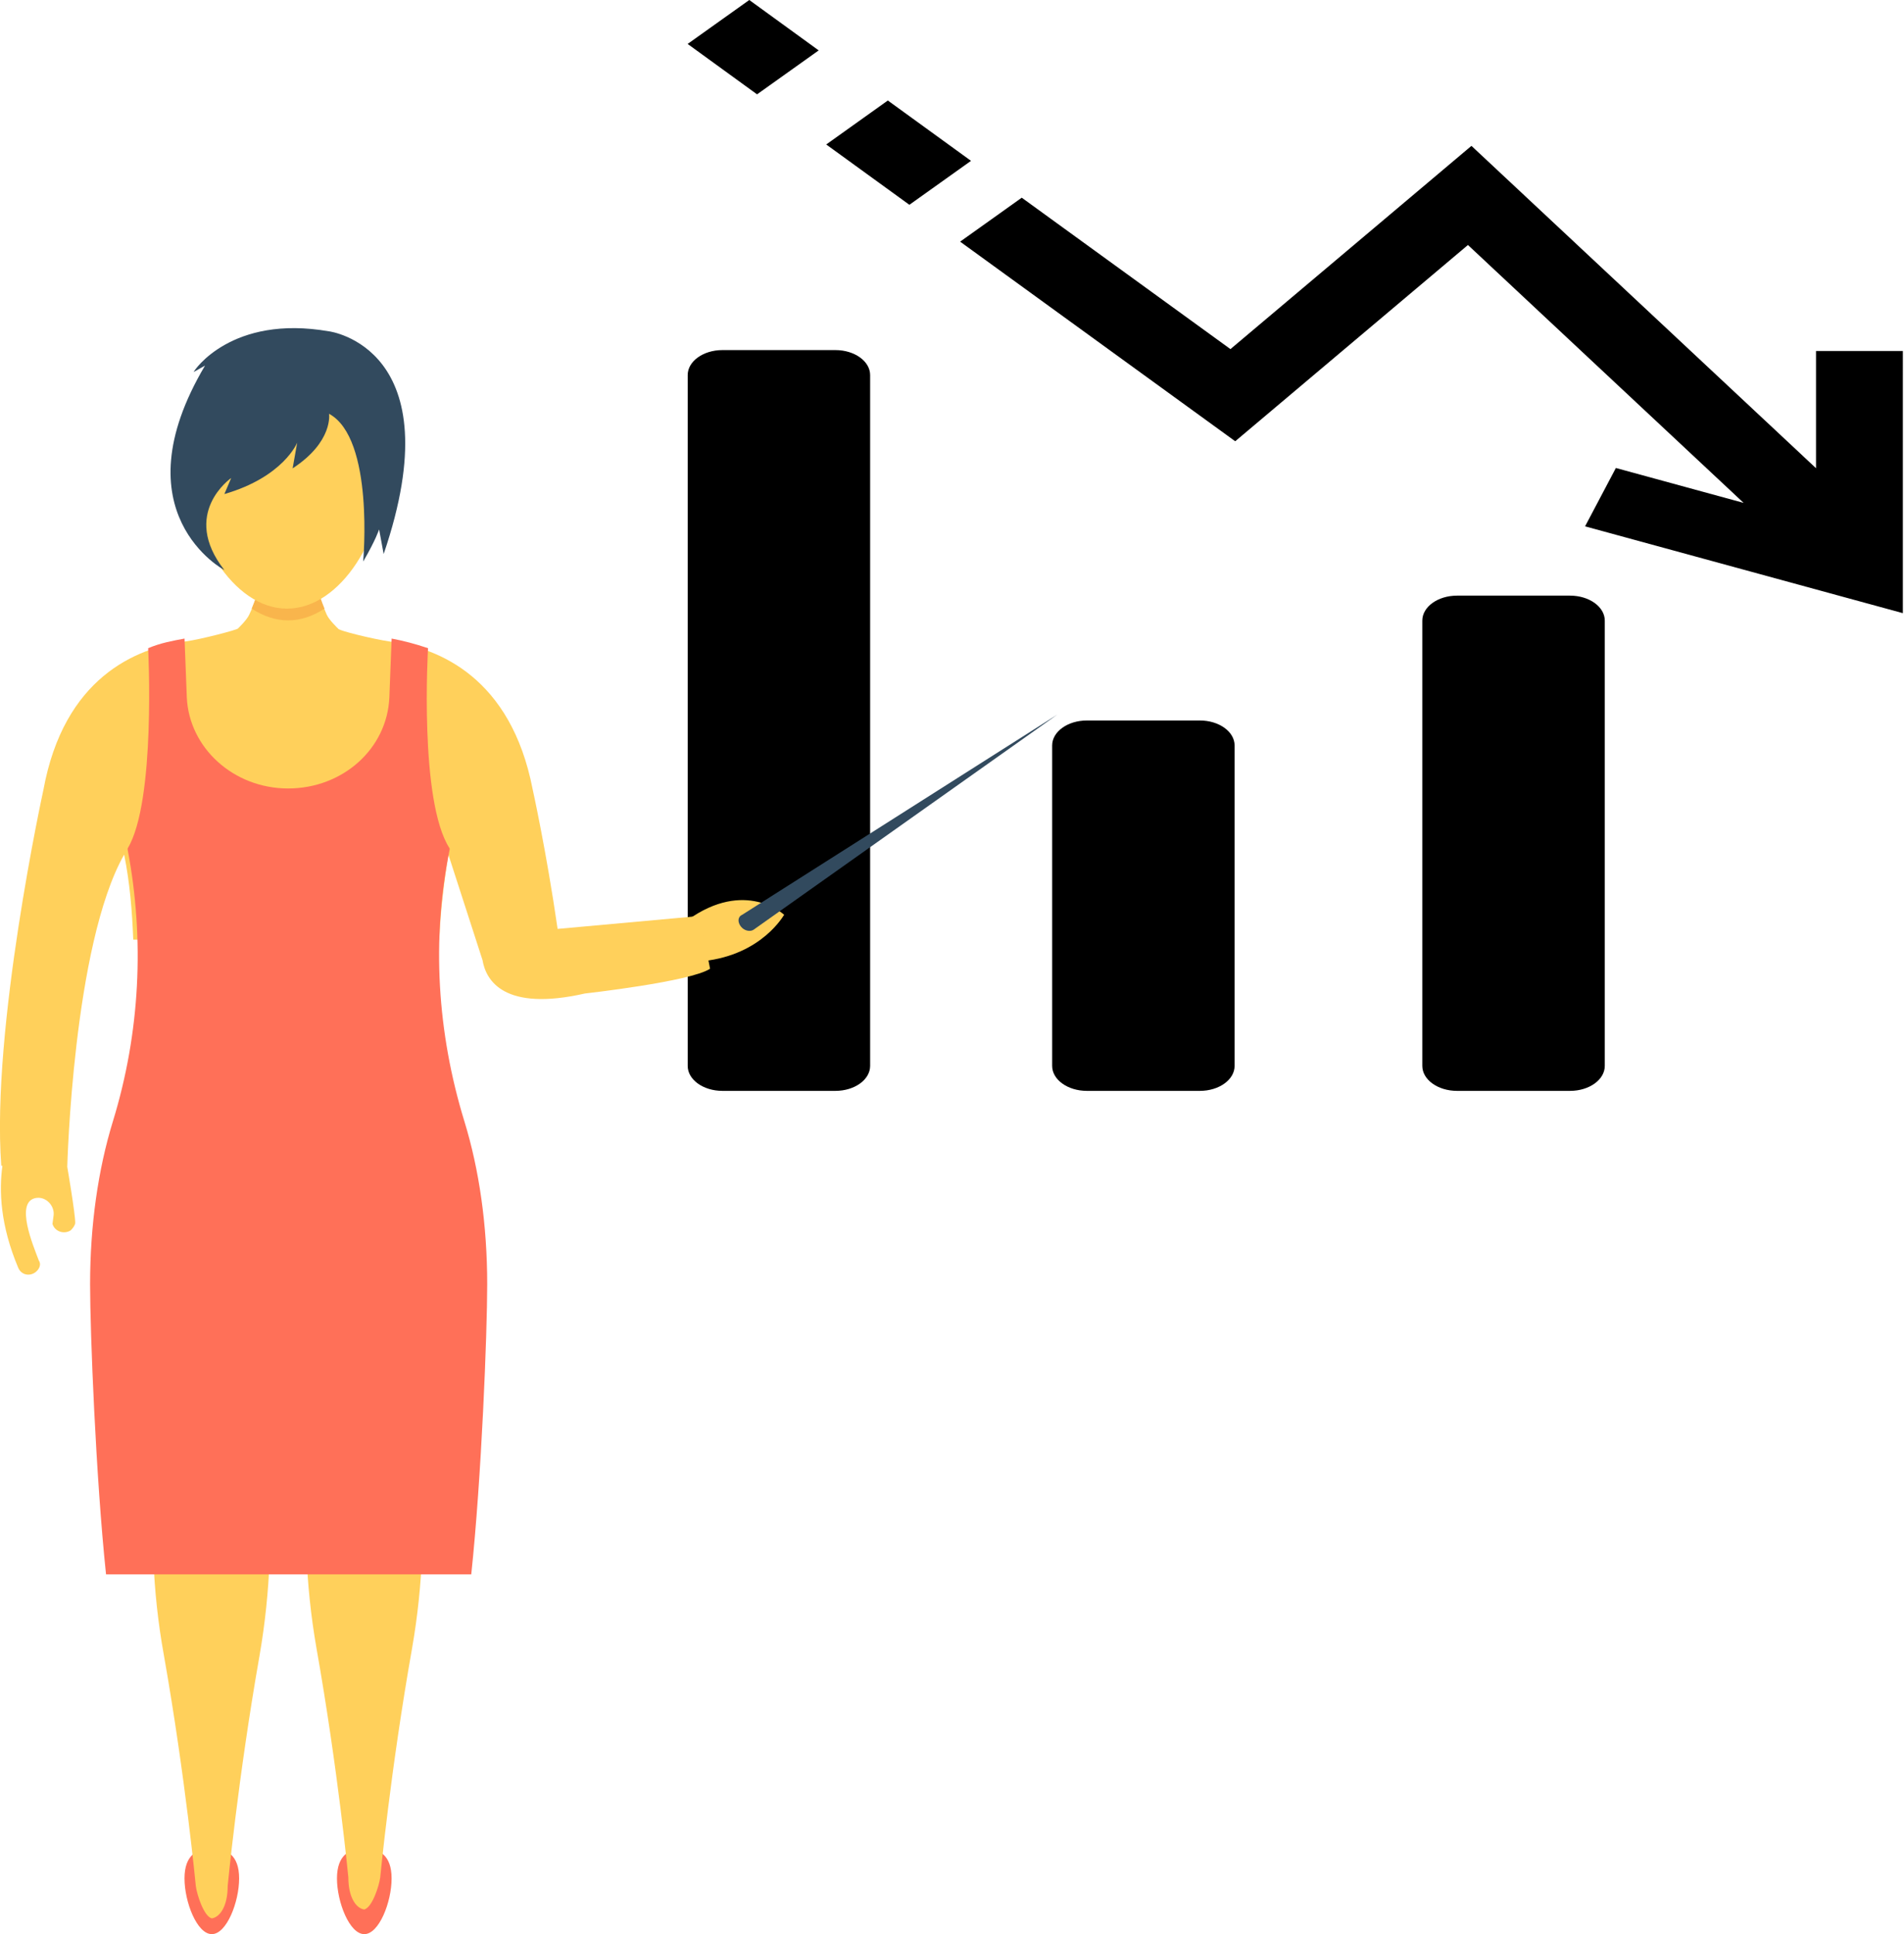 <?xml version="1.0" encoding="UTF-8" standalone="no"?>
<!-- Created with Inkscape (http://www.inkscape.org/) -->

<svg
   xmlns:dc="http://purl.org/dc/elements/1.1/"
   xmlns:cc="http://creativecommons.org/ns#"
   xmlns:rdf="http://www.w3.org/1999/02/22-rdf-syntax-ns#"
   xmlns:svg="http://www.w3.org/2000/svg"
   xmlns="http://www.w3.org/2000/svg"
   xmlns:sodipodi="http://sodipodi.sourceforge.net/DTD/sodipodi-0.dtd"
   xmlns:inkscape="http://www.inkscape.org/namespaces/inkscape"
   width="52.774mm"
   height="53.601mm"
   viewBox="0 0 52.774 53.601"
   version="1.1"
   id="svg8"
   sodipodi:docname="data-board.svg"
   inkscape:version="0.92.2 2405546, 2018-03-11">
  <defs
     id="defs2" />
  <sodipodi:namedview
     id="base"
     pagecolor="#ffffff"
     bordercolor="#666666"
     borderopacity="1.0"
     inkscape:pageopacity="0.0"
     inkscape:pageshadow="2"
     inkscape:zoom="1.4"
     inkscape:cx="173.61817"
     inkscape:cy="87.247769"
     inkscape:document-units="mm"
     inkscape:current-layer="layer1"
     showgrid="false"
     inkscape:window-width="1920"
     inkscape:window-height="1040"
     inkscape:window-x="0"
     inkscape:window-y="0"
     inkscape:window-maximized="1" />
  <g
     inkscape:label="Layer 1"
     inkscape:groupmode="layer"
     id="layer1"
     transform="translate(-14.891,-43.481)">
    <g
       id="g4875"
       transform="matrix(0.481,0,0,0.346,29.778,43.481)">
      <g
         id="g4819">
	<path
   id="path4817"
   d="m 12.675,7.556 -4,-4.037 3.552,-3.519 4,4.037 z m 7.536,0.494 -3.55,3.522 4.792,4.832 3.551,-3.521 z m 53.487,20.063 v 9.39 L 53.841,11.683 39.954,27.962 27.928,15.835 l -3.551,3.52 15.852,15.988 13.411,-15.72 15.885,20.656 -7.361,-2.795 -1.775,4.674 18.312,6.953 V 28.113 Z M 59.524,47.708 H 53.01 c -1.104,0 -2,0.896 -2,2 v 35.666 c 0,1.104 0.896,2 2,2 h 6.515 c 1.104,0 2,-0.896 2,-2 V 49.708 c -10e-4,-1.104 -0.896,-2 -2.001,-2 z m -21.331,10 H 31.68 c -1.104,0 -2,0.896 -2,2 v 25.666 c 0,1.104 0.896,2 2,2 h 6.513 c 1.105,0 2,-0.896 2,-2 V 59.708 c 0,-1.104 -0.895,-2 -2,-2 z M 17.191,28.041 h -6.513 c -1.104,0 -2,0.896 -2,2 v 55.333 c 0,1.104 0.896,2 2,2 h 6.513 c 1.105,0 2,-0.896 2,-2 V 30.041 c 0,-1.104 -0.895,-2 -2,-2 z"
   inkscape:connector-curvature="0" />

</g>
      <g
         id="g4821">
</g>
      <g
         id="g4823">
</g>
      <g
         id="g4825">
</g>
      <g
         id="g4827">
</g>
      <g
         id="g4829">
</g>
      <g
         id="g4831">
</g>
      <g
         id="g4833">
</g>
      <g
         id="g4835">
</g>
      <g
         id="g4837">
</g>
      <g
         id="g4839">
</g>
      <g
         id="g4841">
</g>
      <g
         id="g4843">
</g>
      <g
         id="g4845">
</g>
      <g
         id="g4847">
</g>
      <g
         id="g4849">
</g>
    </g>
    <path
       inkscape:connector-curvature="0"
       style="fill:#ffd05b;stroke-width:0.09"
       d="m 33.945,68.982 c -0.915,0.653 -0.473,0.623 0.063,0.504 l 0.063,0.653 c 1.766,-0.059 2.46,-1.157 2.555,-1.306 0,0 -1.072,-1.009 -2.681,0.148 z"
       id="path5183" />
    <path
       inkscape:connector-curvature="0"
       style="fill:#ff7058;stroke-width:0.09"
       d="m 25.745,95.539 c 0,0.653 -0.347,1.543 -0.757,1.543 -0.41,0 -0.757,-0.89 -0.757,-1.543 0,-0.653 0.347,-0.831 0.757,-0.831 0.41,0 0.757,0.178 0.757,0.831 z"
       id="path5185" />
    <path
       inkscape:connector-curvature="0"
       style="fill:#ffd05b;stroke-width:0.09"
       d="m 25.682,80.02 c -0.095,-0.297 -0.315,-0.564 -0.662,-0.623 h -0.032 -0.032 c -0.347,0.059 -0.568,0.326 -0.662,0.623 -0.788,2.225 -1.262,5.519 -0.631,9.139 0.599,3.383 0.883,6.35 0.883,6.35 0,0.564 0.221,0.86 0.442,0.89 0.221,-0.059 0.41,-0.653 0.442,-0.89 0,0 0.284,-2.967 0.883,-6.35 0.631,-3.62 0.158,-6.914 -0.631,-9.139 z"
       id="path5187" />
    <path
       inkscape:connector-curvature="0"
       style="fill:#ff7058;stroke-width:0.09"
       d="m 20.005,95.539 c 0,0.653 0.347,1.543 0.757,1.543 0.41,0 0.757,-0.89 0.757,-1.543 0,-0.653 -0.347,-0.831 -0.757,-0.831 -0.41,0 -0.757,0.178 -0.757,0.831 z"
       id="path5189" />
    <g
       id="g5199"
       transform="matrix(0.093,0,0,0.088,7.989,52.574)">
	<path
   inkscape:connector-curvature="0"
   style="fill:#ffd05b"
   d="m 129.866,313.645 c 1.017,-3.391 3.391,-6.442 7.121,-7.121 h 0.339 0.339 c 3.73,0.678 6.103,3.73 7.121,7.121 8.477,25.43 13.563,63.068 6.781,104.434 -6.442,38.654 -9.494,72.562 -9.494,72.562 0,6.442 -2.374,9.833 -4.747,10.172 -2.374,-0.678 -4.408,-7.46 -4.747,-10.172 0,0 -3.052,-33.907 -9.494,-72.562 -7.121,-41.366 -1.696,-79.004 6.781,-104.434 z"
   id="path5191" />

	<path
   inkscape:connector-curvature="0"
   style="fill:#ffd05b"
   d="m 282.788,185.136 -42.384,4.069 c -3.391,-24.752 -7.46,-44.079 -7.46,-44.079 -6.442,-34.924 -27.804,-44.419 -42.723,-46.453 -4.408,-0.678 -15.258,-3.391 -15.258,-4.069 v 0 c 0,0 -2.713,-2.713 -3.391,-4.408 -4.069,-9.833 -5.425,-20.683 -5.425,-20.683 H 153.94 c 0,0 -1.017,10.85 -5.425,20.683 -0.678,1.695 -3.391,4.408 -3.391,4.408 0,0.339 -10.85,3.391 -15.597,4.069 -14.919,2.034 -36.281,11.528 -42.384,46.792 0,0 -15.597,75.274 -12.546,118.336 h 0.339 c -1.017,7.799 -0.678,18.649 4.747,32.212 1.017,2.374 3.73,2.713 5.425,1.017 1.017,-1.017 1.356,-2.374 0.678,-3.391 -1.695,-4.747 -7.121,-18.31 -1.017,-19.666 3.052,-0.678 5.764,2.374 5.425,5.425 l -0.339,2.713 c 0.678,2.374 3.391,3.391 5.425,2.034 0.678,-0.678 1.356,-1.695 1.356,-2.374 0,-3.052 -2.374,-17.632 -2.374,-17.632 0,0 1.695,-69.849 16.954,-98.331 1.695,8.816 2.374,17.632 2.713,26.787 h 91.211 c 0.339,-8.816 1.356,-17.971 2.713,-26.787 l 10.172,33.229 v 0 c 1.017,6.442 6.442,16.275 30.517,10.511 0,0 31.534,-3.73 37.298,-7.799 z"
   id="path5193" />

	
		<ellipse
   transform="matrix(0.458,-0.889,0.889,0.458,50.633,199.021)"
   style="fill:#ffd05b"
   cx="188.491"
   cy="57.998"
   rx="6.103"
   ry="3.052"
   id="ellipse5195" />

	
		<ellipse
   transform="matrix(0.458,0.889,-0.889,0.458,123.142,-86.182)"
   style="fill:#ffd05b"
   cx="132.23"
   cy="57.871"
   rx="6.103"
   ry="3.052"
   id="ellipse5197" />

</g>
    <path
       inkscape:connector-curvature="0"
       style="fill:#f9b54c;stroke-width:0.09"
       d="m 23.885,60.348 c -0.315,0.208 -0.662,0.326 -1.009,0.326 -0.347,0 -0.694,-0.119 -1.009,-0.326 0.347,-0.831 0.442,-1.721 0.442,-1.721 h 1.135 c -9.3e-5,-8.8e-5 0.095,0.89 0.441,1.721 z"
       id="path5201" />
    <path
       inkscape:connector-curvature="0"
       style="fill:#ffd05b;stroke-width:0.09"
       d="m 25.556,56.461 c 0,1.84 -1.198,3.887 -2.712,3.887 -1.514,0 -2.712,-2.077 -2.712,-3.887 0,-1.81 1.198,-2.76 2.712,-2.76 1.514,0 2.712,0.92 2.712,2.76 z"
       id="path5203" />
    <path
       inkscape:connector-curvature="0"
       style="fill:#ff7058;stroke-width:0.09"
       d="m 27.953,87.112 c 0.284,-2.671 0.442,-6.676 0.442,-8.041 0,-1.632 -0.221,-3.175 -0.631,-4.51 -0.757,-2.463 -0.915,-5.044 -0.41,-7.537 0,0 0,0 0,-0.03 -0.852,-1.306 -0.599,-5.549 -0.599,-5.549 -0.347,-0.119 -0.694,-0.208 -1.009,-0.267 l -0.063,1.632 c -0.063,1.424 -1.293,2.522 -2.807,2.522 v 0 c -1.514,0 -2.744,-1.128 -2.807,-2.522 l -0.063,-1.632 c -0.315,0.059 -0.662,0.119 -1.009,0.267 0,0 0.221,4.243 -0.568,5.549 0,0 0,0 0,0.03 0.473,2.492 0.347,5.074 -0.41,7.537 -0.41,1.335 -0.631,2.878 -0.631,4.51 0,1.335 0.158,5.341 0.442,8.041 z"
       id="path5205" />
    <path
       inkscape:connector-curvature="0"
       style="fill:#324a5e;stroke-width:0.09"
       d="m 24.011,52.663 c 0,0 3.469,0.445 1.514,6.172 l -0.126,-0.682 c 0,0 -0.095,0.297 -0.442,0.89 0,0 0.315,-3.412 -0.946,-4.095 0,0 0.126,0.771 -1.009,1.513 l 0.126,-0.712 c 0,0 -0.378,0.949 -2.018,1.424 l 0.189,-0.445 c 0,0 -1.419,0.979 -0.189,2.552 0,0 -2.965,-1.573 -0.536,-5.667 l -0.315,0.178 c 9.3e-5,-0.029 1.041,-1.602 3.753,-1.127 z"
       id="path5207" />
    <path
       inkscape:connector-curvature="0"
       style="fill:#324a5e;stroke-width:0.09"
       d="m 35.428,69.16 v 0 c -0.095,-0.119 -0.095,-0.267 0.032,-0.326 l 8.736,-5.549 v 0 l -8.421,5.964 c -0.095,0.059 -0.252,0.03 -0.347,-0.089 z"
       id="path5221" />
    <g
       id="g5223"
       transform="matrix(0.093,0,0,0.088,7.989,52.574)">
</g>
    <g
       id="g5225"
       transform="matrix(0.093,0,0,0.088,7.989,52.574)">
</g>
    <g
       id="g5227"
       transform="matrix(0.093,0,0,0.088,7.989,52.574)">
</g>
    <g
       id="g5229"
       transform="matrix(0.093,0,0,0.088,7.989,52.574)">
</g>
    <g
       id="g5231"
       transform="matrix(0.093,0,0,0.088,7.989,52.574)">
</g>
    <g
       id="g5233"
       transform="matrix(0.093,0,0,0.088,7.989,52.574)">
</g>
    <g
       id="g5235"
       transform="matrix(0.093,0,0,0.088,7.989,52.574)">
</g>
    <g
       id="g5237"
       transform="matrix(0.093,0,0,0.088,7.989,52.574)">
</g>
    <g
       id="g5239"
       transform="matrix(0.093,0,0,0.088,7.989,52.574)">
</g>
    <g
       id="g5241"
       transform="matrix(0.093,0,0,0.088,7.989,52.574)">
</g>
    <g
       id="g5243"
       transform="matrix(0.093,0,0,0.088,7.989,52.574)">
</g>
    <g
       id="g5245"
       transform="matrix(0.093,0,0,0.088,7.989,52.574)">
</g>
    <g
       id="g5247"
       transform="matrix(0.093,0,0,0.088,7.989,52.574)">
</g>
    <g
       id="g5249"
       transform="matrix(0.093,0,0,0.088,7.989,52.574)">
</g>
    <g
       id="g5251"
       transform="matrix(0.093,0,0,0.088,7.989,52.574)">
</g>
  </g>
</svg>
